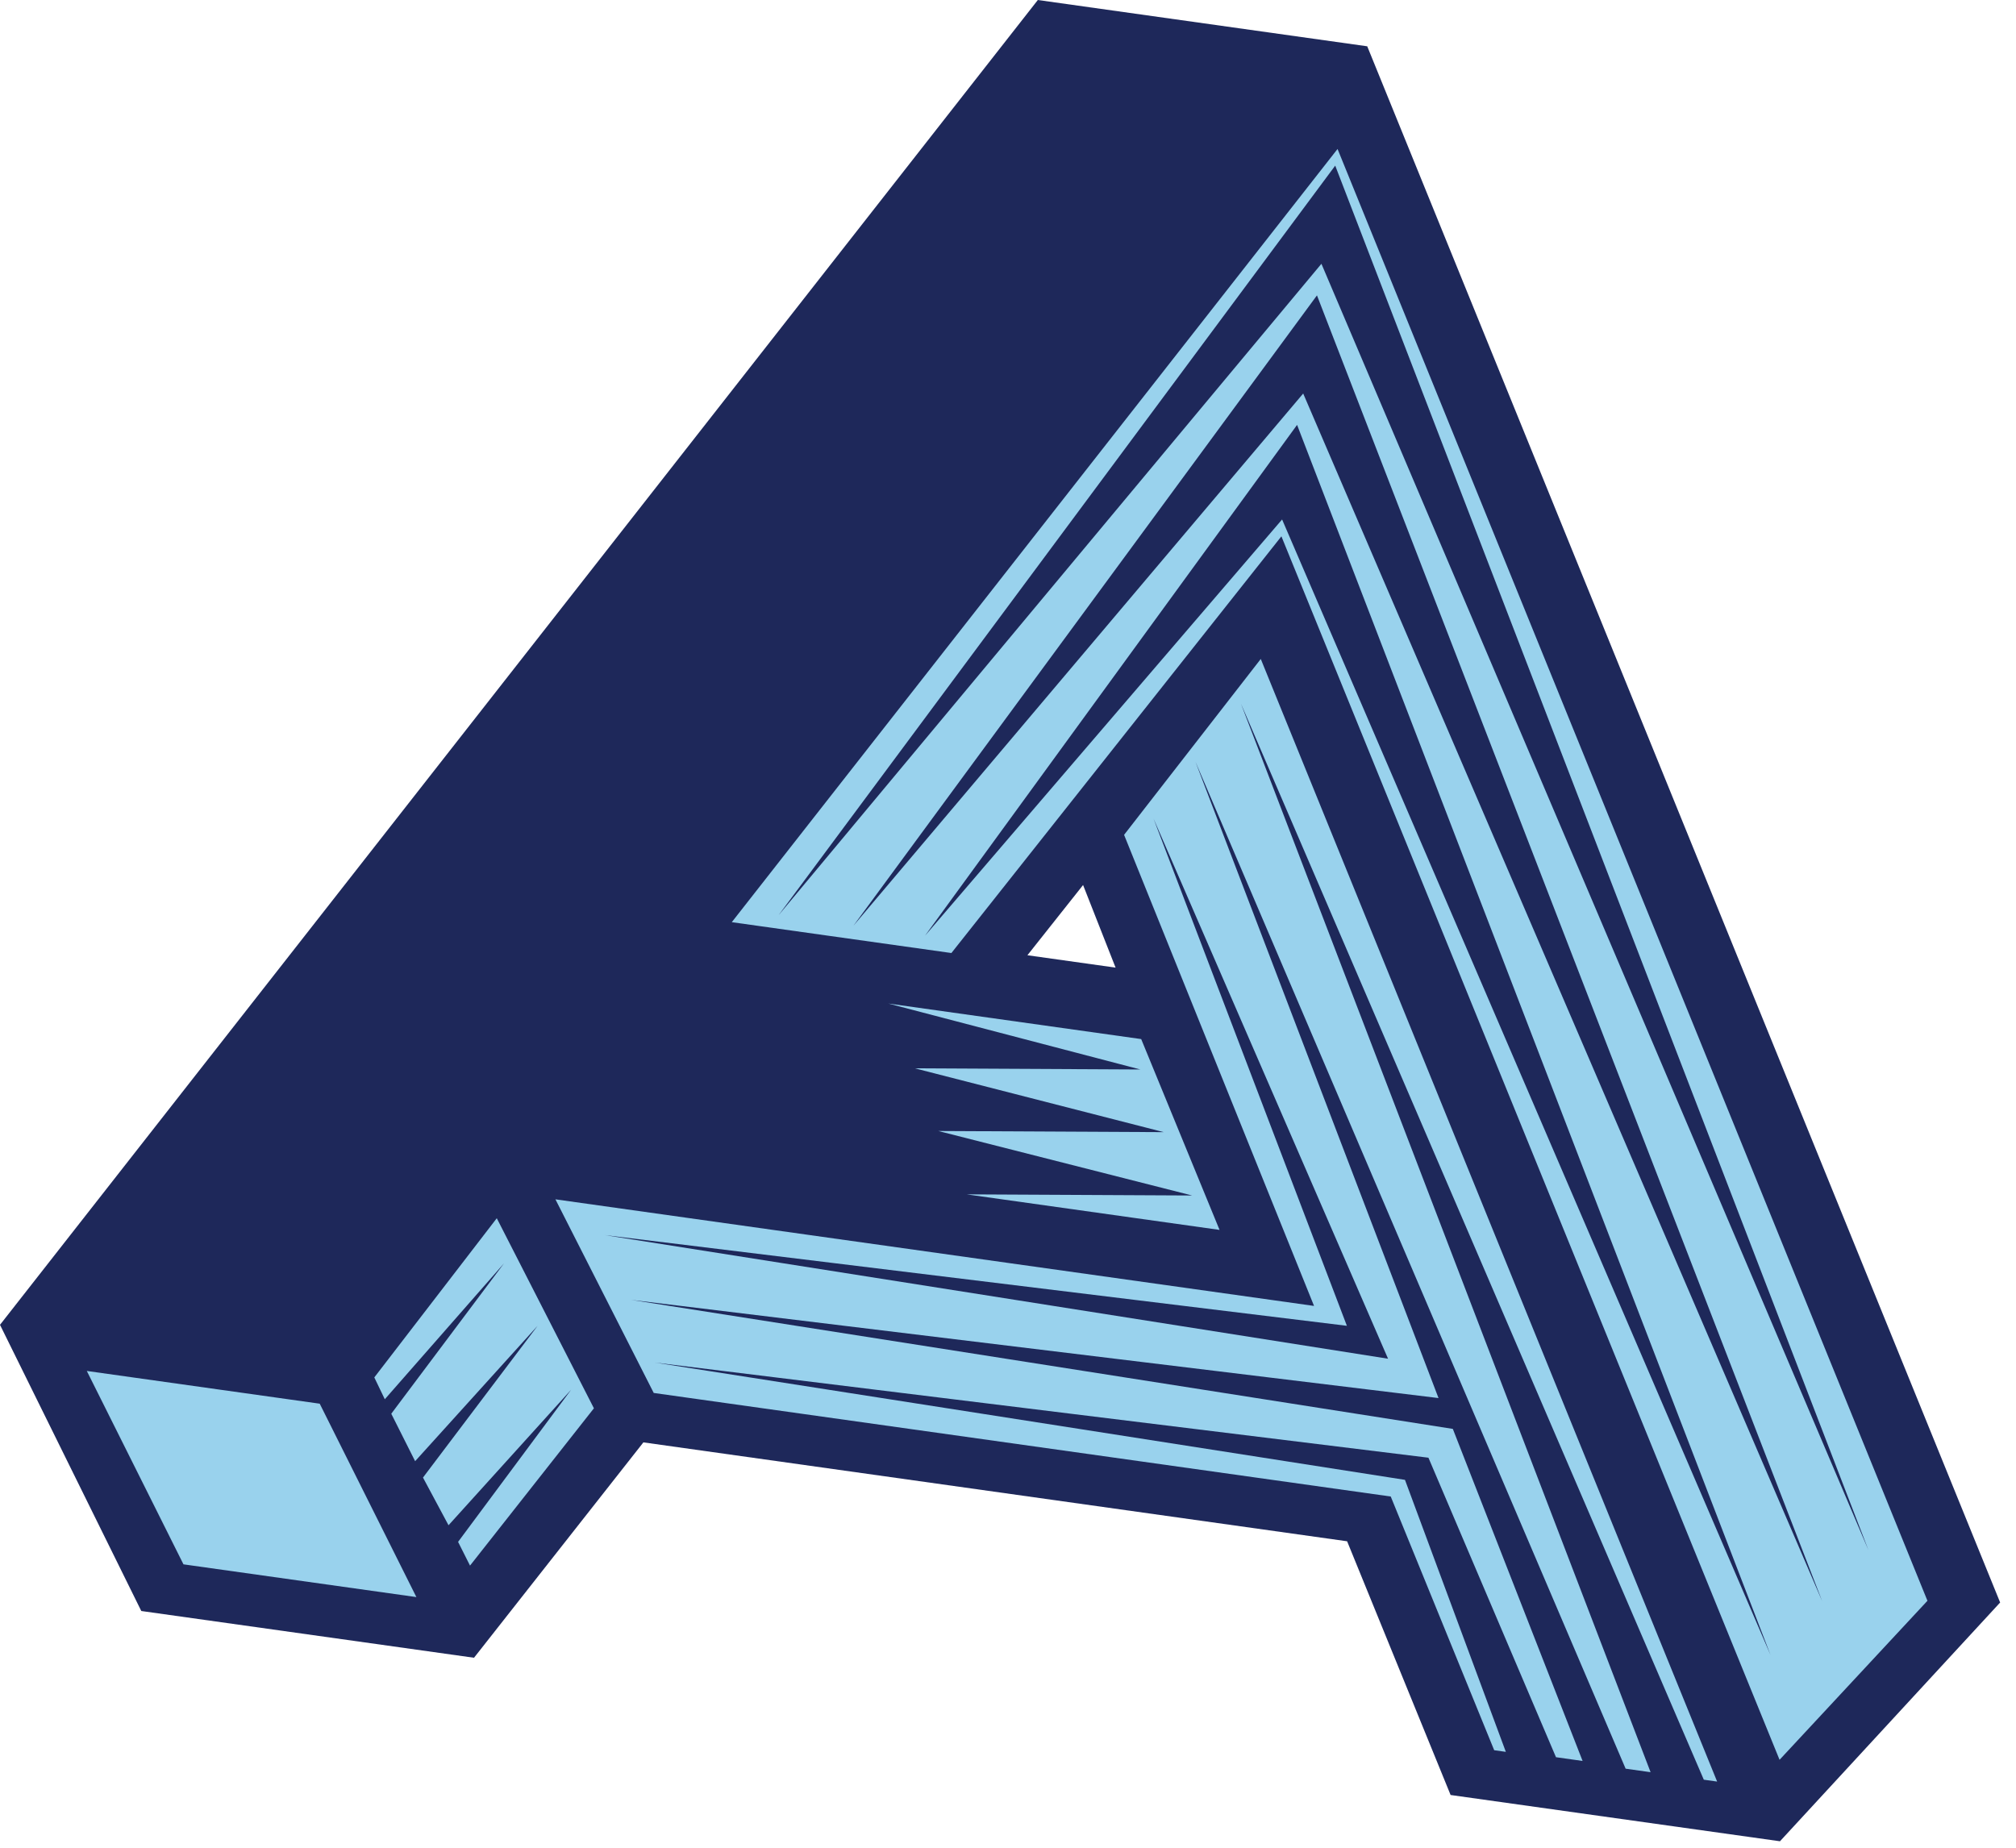 <svg width="120" height="110" viewBox="0 0 120 110" xmlns="http://www.w3.org/2000/svg"><g fill-rule="nonzero" fill="none"><path d="M86.345 106.86l-6.16-15.104-41.888-5.888L28.215 98.69 8.41 95.907 0 78.87 61.776 0l19.607 2.756 37.673 92.645-13.106 14.214-19.607-2.755h.002zM61.156 56.868l5.248.737-1.935-4.917-3.313 4.18z" fill="#1E285A"/><path d="M5.167 81.616l13.864 1.949 5.754 11.513-13.864-1.949-5.754-11.513zm28.824 1.123l-7.293 8.063-1.52-2.839 6.825-9.038-7.293 8.063-1.42-2.825L30 75.21l-7.095 8.091-.625-1.3 7.29-9.477 5.782 11.315-7.375 9.365-.71-1.413 6.724-9.052zm52.487 2.327l7.724 19.768-1.584-.223-7.592-17.83-46.06-5.666 44.663 6.984 6.004 16.193-.693-.097-6.158-15.104-43.869-6.165-5.852-11.527 45.156 6.346L66.91 49.7l8.136-10.47 27.164 66.831-.793-.111-27.552-64.06 24.384 63.613-1.486-.209-25.606-59.947L85.626 83.23l-48.055-5.845 48.907 7.681zM68.662 48.733l11.51 30.196-44.18-5.401 46.63 7.36-13.96-32.155zm46.067 46.565l-8.803 9.467-29.652-72.836-19.643 24.807-13.072-1.837 36.057-46.03 35.113 86.429zm-3.514-3.019L79.477 9.86 46.344 54.484l32.312-38.78 32.559 76.576v-.001zm-2.751 3.047L78.391 17.584l-27.59 37.525 26.77-31.682 30.893 71.899zM52.876 59.743l15.052 2.116 4.664 11.36-15.052-2.116 13.421.068-15.112-3.84 13.42.068L54.455 63.6l13.421.069-15-3.926zm52.513 38.786L77.207 25.294 55.058 55.708l21.257-24.783 29.074 67.604z" fill="#99D2ED"/></g></svg>
